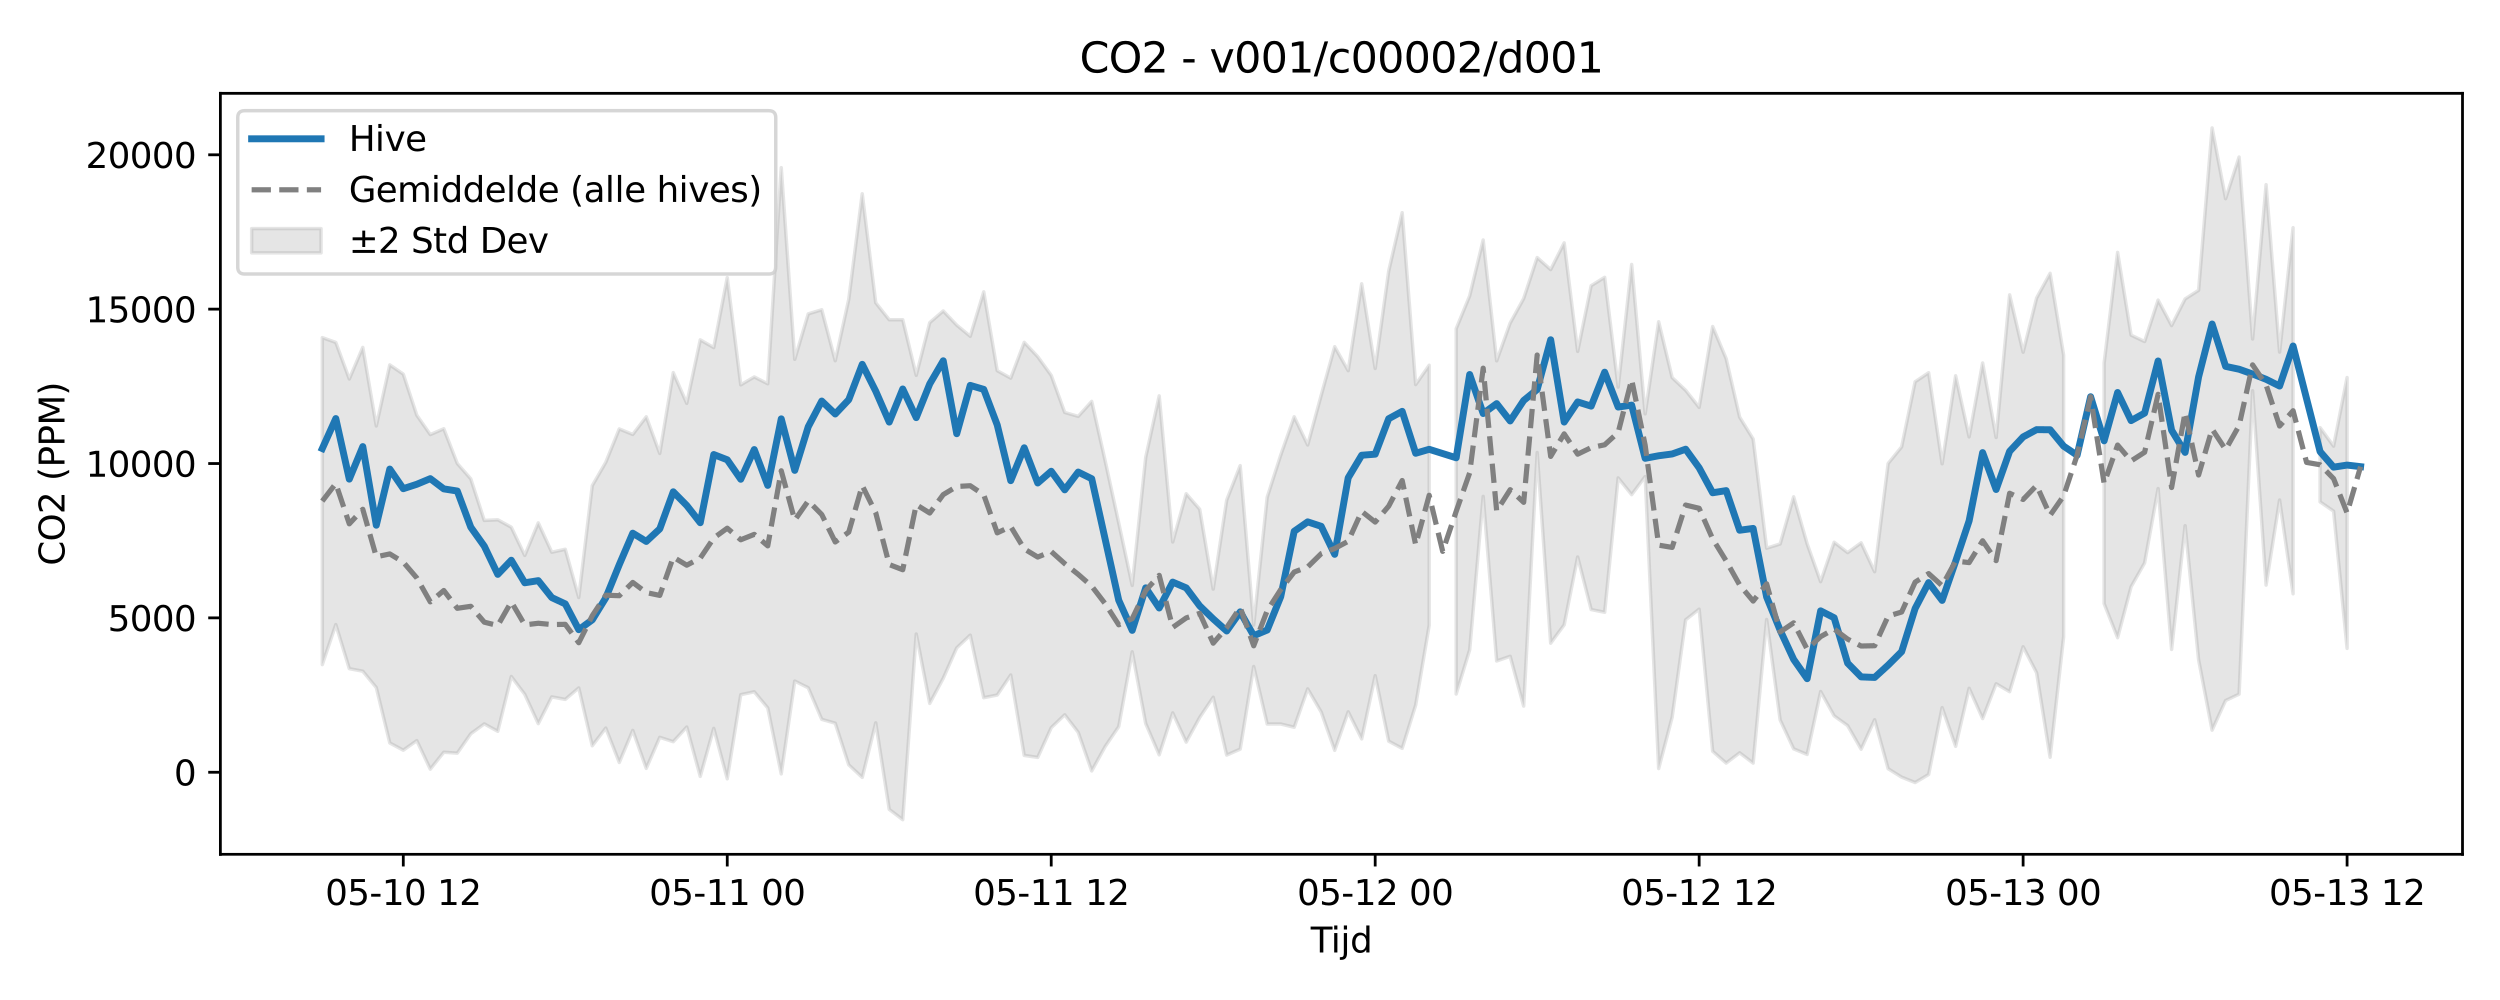 <?xml version="1.0" encoding="utf-8" standalone="no"?>
<!DOCTYPE svg PUBLIC "-//W3C//DTD SVG 1.1//EN"
  "http://www.w3.org/Graphics/SVG/1.1/DTD/svg11.dtd">
<svg xmlns:xlink="http://www.w3.org/1999/xlink" width="720pt" height="288pt" viewBox="0 0 720 288" xmlns="http://www.w3.org/2000/svg" version="1.1">
 <defs>
  <style type="text/css">*{stroke-linejoin: round; stroke-linecap: butt}</style>
 </defs>
 <g id="figure_1">
  <g id="patch_1">
   <path d="M 0 288 
L 720 288 
L 720 0 
L 0 0 
z
" style="fill: #ffffff"/>
  </g>
  <g id="axes_1">
   <g id="patch_2">
    <path d="M 63.47 246.04 
L 709.2 246.04 
L 709.2 26.88 
L 63.47 26.88 
z
" style="fill: #ffffff"/>
   </g>
   <g id="FillBetweenPolyCollection_1">
    <path d="M 92.821 97.222 
L 92.821 191.416 
L 96.709 179.876 
L 100.597 192.578 
L 104.484 193.305 
L 108.372 198.026 
L 112.259 213.979 
L 116.147 216.059 
L 120.035 213.305 
L 123.922 221.523 
L 127.81 216.648 
L 131.697 216.908 
L 135.585 211.327 
L 139.473 208.482 
L 143.36 210.617 
L 147.248 194.828 
L 151.135 199.975 
L 155.023 208.416 
L 158.911 200.707 
L 162.798 201.433 
L 166.686 198.123 
L 170.573 214.783 
L 174.461 209.683 
L 178.349 219.596 
L 182.236 210.357 
L 186.124 221.294 
L 190.011 212.353 
L 193.899 213.606 
L 197.787 209.386 
L 201.674 223.613 
L 205.562 209.767 
L 209.449 224.298 
L 213.337 200.074 
L 217.224 199.239 
L 221.112 203.885 
L 225 222.888 
L 228.887 196.151 
L 232.775 198.084 
L 236.662 207.174 
L 240.55 208.282 
L 244.438 220.271 
L 248.325 223.9 
L 252.213 208.176 
L 256.1 233.098 
L 259.988 236.078 
L 263.876 182.583 
L 267.763 202.591 
L 271.651 195.349 
L 275.538 186.577 
L 279.426 182.918 
L 283.314 200.945 
L 287.201 200.171 
L 291.089 194.392 
L 294.976 217.563 
L 298.864 218.138 
L 302.752 209.58 
L 306.639 205.863 
L 310.527 210.913 
L 314.414 222.035 
L 318.302 214.981 
L 322.19 209.268 
L 326.077 187.723 
L 329.965 208.381 
L 333.852 217.4 
L 337.74 205.31 
L 341.628 213.727 
L 345.515 206.628 
L 349.403 200.806 
L 353.29 217.469 
L 357.178 215.745 
L 361.066 191.956 
L 364.953 208.524 
L 368.841 208.509 
L 372.728 209.456 
L 376.616 198.399 
L 380.504 205.061 
L 384.391 216.101 
L 388.279 205.011 
L 392.166 212.808 
L 396.054 194.599 
L 399.942 213.46 
L 403.829 215.535 
L 407.717 203.054 
L 411.604 180.105 
L 411.604 105.187 
L 411.604 105.187 
L 407.717 110.759 
L 403.829 61.248 
L 399.942 78.074 
L 396.054 106.117 
L 392.166 81.732 
L 388.279 106.756 
L 384.391 99.841 
L 380.504 113.848 
L 376.616 128.155 
L 372.728 120.031 
L 368.841 131.108 
L 364.953 143.195 
L 361.066 180.021 
L 357.178 134.096 
L 353.29 144.024 
L 349.403 169.663 
L 345.515 146.67 
L 341.628 142.199 
L 337.74 156.086 
L 333.852 114.007 
L 329.965 131.728 
L 326.077 168.614 
L 322.19 150.608 
L 318.302 132.792 
L 314.414 115.599 
L 310.527 119.915 
L 306.639 118.784 
L 302.752 108.1 
L 298.864 102.719 
L 294.976 98.595 
L 291.089 108.902 
L 287.201 106.752 
L 283.314 84.046 
L 279.426 96.86 
L 275.538 93.635 
L 271.651 89.549 
L 267.763 92.918 
L 263.876 108.097 
L 259.988 92.084 
L 256.1 92.093 
L 252.213 87.206 
L 248.325 55.803 
L 244.438 86.223 
L 240.55 103.895 
L 236.662 89.208 
L 232.775 90.396 
L 228.887 103.481 
L 225 48.279 
L 221.112 110.528 
L 217.224 108.557 
L 213.337 110.836 
L 209.449 79.941 
L 205.562 100.113 
L 201.674 97.877 
L 197.787 116.162 
L 193.899 107.307 
L 190.011 130.594 
L 186.124 120.031 
L 182.236 125.121 
L 178.349 123.532 
L 174.461 133.149 
L 170.573 139.859 
L 166.686 172.086 
L 162.798 158.186 
L 158.911 159.037 
L 155.023 150.584 
L 151.135 159.967 
L 147.248 151.835 
L 143.36 149.691 
L 139.473 149.885 
L 135.585 137.911 
L 131.697 133.472 
L 127.81 123.479 
L 123.922 125.157 
L 120.035 119.575 
L 116.147 107.747 
L 112.259 105.082 
L 108.372 122.685 
L 104.484 100.047 
L 100.597 109.145 
L 96.709 98.619 
L 92.821 97.222 
z
" clip-path="url(#p4cf2dc986c)" style="fill: #808080; fill-opacity: 0.2; stroke: #808080; stroke-opacity: 0.2"/>
    <path d="M 419.38 94.669 
L 419.38 199.883 
L 423.267 187.154 
L 427.155 142.962 
L 431.042 190.366 
L 434.93 189.019 
L 438.818 203.358 
L 442.705 130.319 
L 446.593 185.243 
L 450.48 179.964 
L 454.368 160.409 
L 458.256 175.551 
L 462.143 176.34 
L 466.031 137.639 
L 469.918 142.462 
L 473.806 137.253 
L 477.694 221.35 
L 481.581 206.555 
L 485.469 178.507 
L 489.356 175.443 
L 493.244 216.361 
L 497.132 219.77 
L 501.019 216.814 
L 504.907 219.779 
L 508.794 178.41 
L 512.682 207.349 
L 516.57 215.67 
L 520.457 217.289 
L 524.345 199.164 
L 528.232 206.172 
L 532.12 208.981 
L 536.008 215.782 
L 539.895 207.28 
L 543.783 221.393 
L 547.67 223.828 
L 551.558 225.371 
L 555.446 223.057 
L 559.333 203.795 
L 563.221 214.947 
L 567.108 198.224 
L 570.996 206.952 
L 574.883 196.93 
L 578.771 199.213 
L 582.659 186.263 
L 586.546 193.778 
L 590.434 218.102 
L 594.321 183.413 
L 594.321 102.249 
L 594.321 102.249 
L 590.434 78.719 
L 586.546 85.817 
L 582.659 101.437 
L 578.771 84.914 
L 574.883 125.994 
L 570.996 104.533 
L 567.108 125.834 
L 563.221 108.219 
L 559.333 133.567 
L 555.446 107.341 
L 551.558 109.949 
L 547.67 128.693 
L 543.783 133.484 
L 539.895 164.658 
L 536.008 156.327 
L 532.12 159.157 
L 528.232 156.165 
L 524.345 167.523 
L 520.457 156.628 
L 516.57 143.08 
L 512.682 156.658 
L 508.794 157.883 
L 504.907 126.438 
L 501.019 120.124 
L 497.132 103.289 
L 493.244 94.035 
L 489.356 117.33 
L 485.469 112.404 
L 481.581 108.75 
L 477.694 92.658 
L 473.806 119.196 
L 469.918 76.165 
L 466.031 111.488 
L 462.143 79.864 
L 458.256 82.279 
L 454.368 101.198 
L 450.48 69.941 
L 446.593 77.647 
L 442.705 74.178 
L 438.818 85.982 
L 434.93 93.039 
L 431.042 103.929 
L 427.155 69.112 
L 423.267 85.203 
L 419.38 94.669 
z
" clip-path="url(#p4cf2dc986c)" style="fill: #808080; fill-opacity: 0.2; stroke: #808080; stroke-opacity: 0.2"/>
    <path d="M 605.984 104.565 
L 605.984 173.833 
L 609.872 183.661 
L 613.759 168.977 
L 617.647 162.133 
L 621.535 140.699 
L 625.422 187.047 
L 629.31 151.39 
L 633.197 190.002 
L 637.085 210.291 
L 640.973 201.753 
L 644.86 199.914 
L 648.748 112.528 
L 652.635 168.516 
L 656.523 143.987 
L 660.411 171.014 
L 660.411 65.573 
L 660.411 65.573 
L 656.523 101.407 
L 652.635 53.183 
L 648.748 97.64 
L 644.86 45.226 
L 640.973 57.232 
L 637.085 36.842 
L 633.197 83.597 
L 629.31 86.095 
L 625.422 93.761 
L 621.535 86.423 
L 617.647 98.364 
L 613.759 96.528 
L 609.872 72.687 
L 605.984 104.565 
z
" clip-path="url(#p4cf2dc986c)" style="fill: #808080; fill-opacity: 0.2; stroke: #808080; stroke-opacity: 0.2"/>
    <path d="M 668.186 123.15 
L 668.186 144.547 
L 672.073 147.21 
L 675.961 186.736 
L 675.961 108.729 
L 675.961 108.729 
L 672.073 128.491 
L 668.186 123.15 
z
" clip-path="url(#p4cf2dc986c)" style="fill: #808080; fill-opacity: 0.2; stroke: #808080; stroke-opacity: 0.2"/>
   </g>
   <g id="matplotlib.axis_1">
    <g id="xtick_1">
     <g id="line2d_1">
      <defs>
       <path id="m47fa372672" d="M 0 0 
L 0 3.5 
" style="stroke: #000000; stroke-width: 0.8"/>
      </defs>
      <g>
       <use xlink:href="#m47fa372672" x="116.147" y="246.04" style="stroke: #000000; stroke-width: 0.8"/>
      </g>
     </g>
     <g id="text_1">
      <!-- 05-10 12 -->
      <g transform="translate(93.666 260.638) scale(0.1 -0.1)">
       <defs>
        <path id="DejaVuSans-30" d="M 2034 4250 
Q 1547 4250 1301 3770 
Q 1056 3291 1056 2328 
Q 1056 1369 1301 889 
Q 1547 409 2034 409 
Q 2525 409 2770 889 
Q 3016 1369 3016 2328 
Q 3016 3291 2770 3770 
Q 2525 4250 2034 4250 
z
M 2034 4750 
Q 2819 4750 3233 4129 
Q 3647 3509 3647 2328 
Q 3647 1150 3233 529 
Q 2819 -91 2034 -91 
Q 1250 -91 836 529 
Q 422 1150 422 2328 
Q 422 3509 836 4129 
Q 1250 4750 2034 4750 
z
" transform="scale(0.016)"/>
        <path id="DejaVuSans-35" d="M 691 4666 
L 3169 4666 
L 3169 4134 
L 1269 4134 
L 1269 2991 
Q 1406 3038 1543 3061 
Q 1681 3084 1819 3084 
Q 2600 3084 3056 2656 
Q 3513 2228 3513 1497 
Q 3513 744 3044 326 
Q 2575 -91 1722 -91 
Q 1428 -91 1123 -41 
Q 819 9 494 109 
L 494 744 
Q 775 591 1075 516 
Q 1375 441 1709 441 
Q 2250 441 2565 725 
Q 2881 1009 2881 1497 
Q 2881 1984 2565 2268 
Q 2250 2553 1709 2553 
Q 1456 2553 1204 2497 
Q 953 2441 691 2322 
L 691 4666 
z
" transform="scale(0.016)"/>
        <path id="DejaVuSans-2d" d="M 313 2009 
L 1997 2009 
L 1997 1497 
L 313 1497 
L 313 2009 
z
" transform="scale(0.016)"/>
        <path id="DejaVuSans-31" d="M 794 531 
L 1825 531 
L 1825 4091 
L 703 3866 
L 703 4441 
L 1819 4666 
L 2450 4666 
L 2450 531 
L 3481 531 
L 3481 0 
L 794 0 
L 794 531 
z
" transform="scale(0.016)"/>
        <path id="DejaVuSans-20" transform="scale(0.016)"/>
        <path id="DejaVuSans-32" d="M 1228 531 
L 3431 531 
L 3431 0 
L 469 0 
L 469 531 
Q 828 903 1448 1529 
Q 2069 2156 2228 2338 
Q 2531 2678 2651 2914 
Q 2772 3150 2772 3378 
Q 2772 3750 2511 3984 
Q 2250 4219 1831 4219 
Q 1534 4219 1204 4116 
Q 875 4013 500 3803 
L 500 4441 
Q 881 4594 1212 4672 
Q 1544 4750 1819 4750 
Q 2544 4750 2975 4387 
Q 3406 4025 3406 3419 
Q 3406 3131 3298 2873 
Q 3191 2616 2906 2266 
Q 2828 2175 2409 1742 
Q 1991 1309 1228 531 
z
" transform="scale(0.016)"/>
       </defs>
       <use xlink:href="#DejaVuSans-30"/>
       <use xlink:href="#DejaVuSans-35" transform="translate(63.623 0)"/>
       <use xlink:href="#DejaVuSans-2d" transform="translate(127.246 0)"/>
       <use xlink:href="#DejaVuSans-31" transform="translate(163.33 0)"/>
       <use xlink:href="#DejaVuSans-30" transform="translate(226.953 0)"/>
       <use xlink:href="#DejaVuSans-20" transform="translate(290.576 0)"/>
       <use xlink:href="#DejaVuSans-31" transform="translate(322.363 0)"/>
       <use xlink:href="#DejaVuSans-32" transform="translate(385.986 0)"/>
      </g>
     </g>
    </g>
    <g id="xtick_2">
     <g id="line2d_2">
      <g>
       <use xlink:href="#m47fa372672" x="209.449" y="246.04" style="stroke: #000000; stroke-width: 0.8"/>
      </g>
     </g>
     <g id="text_2">
      <!-- 05-11 00 -->
      <g transform="translate(186.969 260.638) scale(0.1 -0.1)">
       <use xlink:href="#DejaVuSans-30"/>
       <use xlink:href="#DejaVuSans-35" transform="translate(63.623 0)"/>
       <use xlink:href="#DejaVuSans-2d" transform="translate(127.246 0)"/>
       <use xlink:href="#DejaVuSans-31" transform="translate(163.33 0)"/>
       <use xlink:href="#DejaVuSans-31" transform="translate(226.953 0)"/>
       <use xlink:href="#DejaVuSans-20" transform="translate(290.576 0)"/>
       <use xlink:href="#DejaVuSans-30" transform="translate(322.363 0)"/>
       <use xlink:href="#DejaVuSans-30" transform="translate(385.986 0)"/>
      </g>
     </g>
    </g>
    <g id="xtick_3">
     <g id="line2d_3">
      <g>
       <use xlink:href="#m47fa372672" x="302.752" y="246.04" style="stroke: #000000; stroke-width: 0.8"/>
      </g>
     </g>
     <g id="text_3">
      <!-- 05-11 12 -->
      <g transform="translate(280.271 260.638) scale(0.1 -0.1)">
       <use xlink:href="#DejaVuSans-30"/>
       <use xlink:href="#DejaVuSans-35" transform="translate(63.623 0)"/>
       <use xlink:href="#DejaVuSans-2d" transform="translate(127.246 0)"/>
       <use xlink:href="#DejaVuSans-31" transform="translate(163.33 0)"/>
       <use xlink:href="#DejaVuSans-31" transform="translate(226.953 0)"/>
       <use xlink:href="#DejaVuSans-20" transform="translate(290.576 0)"/>
       <use xlink:href="#DejaVuSans-31" transform="translate(322.363 0)"/>
       <use xlink:href="#DejaVuSans-32" transform="translate(385.986 0)"/>
      </g>
     </g>
    </g>
    <g id="xtick_4">
     <g id="line2d_4">
      <g>
       <use xlink:href="#m47fa372672" x="396.054" y="246.04" style="stroke: #000000; stroke-width: 0.8"/>
      </g>
     </g>
     <g id="text_4">
      <!-- 05-12 00 -->
      <g transform="translate(373.574 260.638) scale(0.1 -0.1)">
       <use xlink:href="#DejaVuSans-30"/>
       <use xlink:href="#DejaVuSans-35" transform="translate(63.623 0)"/>
       <use xlink:href="#DejaVuSans-2d" transform="translate(127.246 0)"/>
       <use xlink:href="#DejaVuSans-31" transform="translate(163.33 0)"/>
       <use xlink:href="#DejaVuSans-32" transform="translate(226.953 0)"/>
       <use xlink:href="#DejaVuSans-20" transform="translate(290.576 0)"/>
       <use xlink:href="#DejaVuSans-30" transform="translate(322.363 0)"/>
       <use xlink:href="#DejaVuSans-30" transform="translate(385.986 0)"/>
      </g>
     </g>
    </g>
    <g id="xtick_5">
     <g id="line2d_5">
      <g>
       <use xlink:href="#m47fa372672" x="489.356" y="246.04" style="stroke: #000000; stroke-width: 0.8"/>
      </g>
     </g>
     <g id="text_5">
      <!-- 05-12 12 -->
      <g transform="translate(466.876 260.638) scale(0.1 -0.1)">
       <use xlink:href="#DejaVuSans-30"/>
       <use xlink:href="#DejaVuSans-35" transform="translate(63.623 0)"/>
       <use xlink:href="#DejaVuSans-2d" transform="translate(127.246 0)"/>
       <use xlink:href="#DejaVuSans-31" transform="translate(163.33 0)"/>
       <use xlink:href="#DejaVuSans-32" transform="translate(226.953 0)"/>
       <use xlink:href="#DejaVuSans-20" transform="translate(290.576 0)"/>
       <use xlink:href="#DejaVuSans-31" transform="translate(322.363 0)"/>
       <use xlink:href="#DejaVuSans-32" transform="translate(385.986 0)"/>
      </g>
     </g>
    </g>
    <g id="xtick_6">
     <g id="line2d_6">
      <g>
       <use xlink:href="#m47fa372672" x="582.659" y="246.04" style="stroke: #000000; stroke-width: 0.8"/>
      </g>
     </g>
     <g id="text_6">
      <!-- 05-13 00 -->
      <g transform="translate(560.178 260.638) scale(0.1 -0.1)">
       <defs>
        <path id="DejaVuSans-33" d="M 2597 2516 
Q 3050 2419 3304 2112 
Q 3559 1806 3559 1356 
Q 3559 666 3084 287 
Q 2609 -91 1734 -91 
Q 1441 -91 1130 -33 
Q 819 25 488 141 
L 488 750 
Q 750 597 1062 519 
Q 1375 441 1716 441 
Q 2309 441 2620 675 
Q 2931 909 2931 1356 
Q 2931 1769 2642 2001 
Q 2353 2234 1838 2234 
L 1294 2234 
L 1294 2753 
L 1863 2753 
Q 2328 2753 2575 2939 
Q 2822 3125 2822 3475 
Q 2822 3834 2567 4026 
Q 2313 4219 1838 4219 
Q 1578 4219 1281 4162 
Q 984 4106 628 3988 
L 628 4550 
Q 988 4650 1302 4700 
Q 1616 4750 1894 4750 
Q 2613 4750 3031 4423 
Q 3450 4097 3450 3541 
Q 3450 3153 3228 2886 
Q 3006 2619 2597 2516 
z
" transform="scale(0.016)"/>
       </defs>
       <use xlink:href="#DejaVuSans-30"/>
       <use xlink:href="#DejaVuSans-35" transform="translate(63.623 0)"/>
       <use xlink:href="#DejaVuSans-2d" transform="translate(127.246 0)"/>
       <use xlink:href="#DejaVuSans-31" transform="translate(163.33 0)"/>
       <use xlink:href="#DejaVuSans-33" transform="translate(226.953 0)"/>
       <use xlink:href="#DejaVuSans-20" transform="translate(290.576 0)"/>
       <use xlink:href="#DejaVuSans-30" transform="translate(322.363 0)"/>
       <use xlink:href="#DejaVuSans-30" transform="translate(385.986 0)"/>
      </g>
     </g>
    </g>
    <g id="xtick_7">
     <g id="line2d_7">
      <g>
       <use xlink:href="#m47fa372672" x="675.961" y="246.04" style="stroke: #000000; stroke-width: 0.8"/>
      </g>
     </g>
     <g id="text_7">
      <!-- 05-13 12 -->
      <g transform="translate(653.481 260.638) scale(0.1 -0.1)">
       <use xlink:href="#DejaVuSans-30"/>
       <use xlink:href="#DejaVuSans-35" transform="translate(63.623 0)"/>
       <use xlink:href="#DejaVuSans-2d" transform="translate(127.246 0)"/>
       <use xlink:href="#DejaVuSans-31" transform="translate(163.33 0)"/>
       <use xlink:href="#DejaVuSans-33" transform="translate(226.953 0)"/>
       <use xlink:href="#DejaVuSans-20" transform="translate(290.576 0)"/>
       <use xlink:href="#DejaVuSans-31" transform="translate(322.363 0)"/>
       <use xlink:href="#DejaVuSans-32" transform="translate(385.986 0)"/>
      </g>
     </g>
    </g>
    <g id="text_8">
     <!-- Tijd -->
     <g transform="translate(377.485 274.317) scale(0.1 -0.1)">
      <defs>
       <path id="DejaVuSans-54" d="M -19 4666 
L 3928 4666 
L 3928 4134 
L 2272 4134 
L 2272 0 
L 1638 0 
L 1638 4134 
L -19 4134 
L -19 4666 
z
" transform="scale(0.016)"/>
       <path id="DejaVuSans-69" d="M 603 3500 
L 1178 3500 
L 1178 0 
L 603 0 
L 603 3500 
z
M 603 4863 
L 1178 4863 
L 1178 4134 
L 603 4134 
L 603 4863 
z
" transform="scale(0.016)"/>
       <path id="DejaVuSans-6a" d="M 603 3500 
L 1178 3500 
L 1178 -63 
Q 1178 -731 923 -1031 
Q 669 -1331 103 -1331 
L -116 -1331 
L -116 -844 
L 38 -844 
Q 366 -844 484 -692 
Q 603 -541 603 -63 
L 603 3500 
z
M 603 4863 
L 1178 4863 
L 1178 4134 
L 603 4134 
L 603 4863 
z
" transform="scale(0.016)"/>
       <path id="DejaVuSans-64" d="M 2906 2969 
L 2906 4863 
L 3481 4863 
L 3481 0 
L 2906 0 
L 2906 525 
Q 2725 213 2448 61 
Q 2172 -91 1784 -91 
Q 1150 -91 751 415 
Q 353 922 353 1747 
Q 353 2572 751 3078 
Q 1150 3584 1784 3584 
Q 2172 3584 2448 3432 
Q 2725 3281 2906 2969 
z
M 947 1747 
Q 947 1113 1208 752 
Q 1469 391 1925 391 
Q 2381 391 2643 752 
Q 2906 1113 2906 1747 
Q 2906 2381 2643 2742 
Q 2381 3103 1925 3103 
Q 1469 3103 1208 2742 
Q 947 2381 947 1747 
z
" transform="scale(0.016)"/>
      </defs>
      <use xlink:href="#DejaVuSans-54"/>
      <use xlink:href="#DejaVuSans-69" transform="translate(57.959 0)"/>
      <use xlink:href="#DejaVuSans-6a" transform="translate(85.742 0)"/>
      <use xlink:href="#DejaVuSans-64" transform="translate(113.525 0)"/>
     </g>
    </g>
   </g>
   <g id="matplotlib.axis_2">
    <g id="ytick_1">
     <g id="line2d_8">
      <defs>
       <path id="m8cd39ff8e8" d="M 0 0 
L -3.5 0 
" style="stroke: #000000; stroke-width: 0.8"/>
      </defs>
      <g>
       <use xlink:href="#m8cd39ff8e8" x="63.47" y="222.407" style="stroke: #000000; stroke-width: 0.8"/>
      </g>
     </g>
     <g id="text_9">
      <!-- 0 -->
      <g transform="translate(50.108 226.206) scale(0.1 -0.1)">
       <use xlink:href="#DejaVuSans-30"/>
      </g>
     </g>
    </g>
    <g id="ytick_2">
     <g id="line2d_9">
      <g>
       <use xlink:href="#m8cd39ff8e8" x="63.47" y="177.949" style="stroke: #000000; stroke-width: 0.8"/>
      </g>
     </g>
     <g id="text_10">
      <!-- 5000 -->
      <g transform="translate(31.02 181.749) scale(0.1 -0.1)">
       <use xlink:href="#DejaVuSans-35"/>
       <use xlink:href="#DejaVuSans-30" transform="translate(63.623 0)"/>
       <use xlink:href="#DejaVuSans-30" transform="translate(127.246 0)"/>
       <use xlink:href="#DejaVuSans-30" transform="translate(190.869 0)"/>
      </g>
     </g>
    </g>
    <g id="ytick_3">
     <g id="line2d_10">
      <g>
       <use xlink:href="#m8cd39ff8e8" x="63.47" y="133.492" style="stroke: #000000; stroke-width: 0.8"/>
      </g>
     </g>
     <g id="text_11">
      <!-- 10000 -->
      <g transform="translate(24.657 137.291) scale(0.1 -0.1)">
       <use xlink:href="#DejaVuSans-31"/>
       <use xlink:href="#DejaVuSans-30" transform="translate(63.623 0)"/>
       <use xlink:href="#DejaVuSans-30" transform="translate(127.246 0)"/>
       <use xlink:href="#DejaVuSans-30" transform="translate(190.869 0)"/>
       <use xlink:href="#DejaVuSans-30" transform="translate(254.492 0)"/>
      </g>
     </g>
    </g>
    <g id="ytick_4">
     <g id="line2d_11">
      <g>
       <use xlink:href="#m8cd39ff8e8" x="63.47" y="89.035" style="stroke: #000000; stroke-width: 0.8"/>
      </g>
     </g>
     <g id="text_12">
      <!-- 15000 -->
      <g transform="translate(24.657 92.834) scale(0.1 -0.1)">
       <use xlink:href="#DejaVuSans-31"/>
       <use xlink:href="#DejaVuSans-35" transform="translate(63.623 0)"/>
       <use xlink:href="#DejaVuSans-30" transform="translate(127.246 0)"/>
       <use xlink:href="#DejaVuSans-30" transform="translate(190.869 0)"/>
       <use xlink:href="#DejaVuSans-30" transform="translate(254.492 0)"/>
      </g>
     </g>
    </g>
    <g id="ytick_5">
     <g id="line2d_12">
      <g>
       <use xlink:href="#m8cd39ff8e8" x="63.47" y="44.577" style="stroke: #000000; stroke-width: 0.8"/>
      </g>
     </g>
     <g id="text_13">
      <!-- 20000 -->
      <g transform="translate(24.657 48.376) scale(0.1 -0.1)">
       <use xlink:href="#DejaVuSans-32"/>
       <use xlink:href="#DejaVuSans-30" transform="translate(63.623 0)"/>
       <use xlink:href="#DejaVuSans-30" transform="translate(127.246 0)"/>
       <use xlink:href="#DejaVuSans-30" transform="translate(190.869 0)"/>
       <use xlink:href="#DejaVuSans-30" transform="translate(254.492 0)"/>
      </g>
     </g>
    </g>
    <g id="text_14">
     <!-- CO2 (PPM) -->
     <g transform="translate(18.578 162.903) rotate(-90) scale(0.1 -0.1)">
      <defs>
       <path id="DejaVuSans-43" d="M 4122 4306 
L 4122 3641 
Q 3803 3938 3442 4084 
Q 3081 4231 2675 4231 
Q 1875 4231 1450 3742 
Q 1025 3253 1025 2328 
Q 1025 1406 1450 917 
Q 1875 428 2675 428 
Q 3081 428 3442 575 
Q 3803 722 4122 1019 
L 4122 359 
Q 3791 134 3420 21 
Q 3050 -91 2638 -91 
Q 1578 -91 968 557 
Q 359 1206 359 2328 
Q 359 3453 968 4101 
Q 1578 4750 2638 4750 
Q 3056 4750 3426 4639 
Q 3797 4528 4122 4306 
z
" transform="scale(0.016)"/>
       <path id="DejaVuSans-4f" d="M 2522 4238 
Q 1834 4238 1429 3725 
Q 1025 3213 1025 2328 
Q 1025 1447 1429 934 
Q 1834 422 2522 422 
Q 3209 422 3611 934 
Q 4013 1447 4013 2328 
Q 4013 3213 3611 3725 
Q 3209 4238 2522 4238 
z
M 2522 4750 
Q 3503 4750 4090 4092 
Q 4678 3434 4678 2328 
Q 4678 1225 4090 567 
Q 3503 -91 2522 -91 
Q 1538 -91 948 565 
Q 359 1222 359 2328 
Q 359 3434 948 4092 
Q 1538 4750 2522 4750 
z
" transform="scale(0.016)"/>
       <path id="DejaVuSans-28" d="M 1984 4856 
Q 1566 4138 1362 3434 
Q 1159 2731 1159 2009 
Q 1159 1288 1364 580 
Q 1569 -128 1984 -844 
L 1484 -844 
Q 1016 -109 783 600 
Q 550 1309 550 2009 
Q 550 2706 781 3412 
Q 1013 4119 1484 4856 
L 1984 4856 
z
" transform="scale(0.016)"/>
       <path id="DejaVuSans-50" d="M 1259 4147 
L 1259 2394 
L 2053 2394 
Q 2494 2394 2734 2622 
Q 2975 2850 2975 3272 
Q 2975 3691 2734 3919 
Q 2494 4147 2053 4147 
L 1259 4147 
z
M 628 4666 
L 2053 4666 
Q 2838 4666 3239 4311 
Q 3641 3956 3641 3272 
Q 3641 2581 3239 2228 
Q 2838 1875 2053 1875 
L 1259 1875 
L 1259 0 
L 628 0 
L 628 4666 
z
" transform="scale(0.016)"/>
       <path id="DejaVuSans-4d" d="M 628 4666 
L 1569 4666 
L 2759 1491 
L 3956 4666 
L 4897 4666 
L 4897 0 
L 4281 0 
L 4281 4097 
L 3078 897 
L 2444 897 
L 1241 4097 
L 1241 0 
L 628 0 
L 628 4666 
z
" transform="scale(0.016)"/>
       <path id="DejaVuSans-29" d="M 513 4856 
L 1013 4856 
Q 1481 4119 1714 3412 
Q 1947 2706 1947 2009 
Q 1947 1309 1714 600 
Q 1481 -109 1013 -844 
L 513 -844 
Q 928 -128 1133 580 
Q 1338 1288 1338 2009 
Q 1338 2731 1133 3434 
Q 928 4138 513 4856 
z
" transform="scale(0.016)"/>
      </defs>
      <use xlink:href="#DejaVuSans-43"/>
      <use xlink:href="#DejaVuSans-4f" transform="translate(69.824 0)"/>
      <use xlink:href="#DejaVuSans-32" transform="translate(148.535 0)"/>
      <use xlink:href="#DejaVuSans-20" transform="translate(212.158 0)"/>
      <use xlink:href="#DejaVuSans-28" transform="translate(243.945 0)"/>
      <use xlink:href="#DejaVuSans-50" transform="translate(282.959 0)"/>
      <use xlink:href="#DejaVuSans-50" transform="translate(343.262 0)"/>
      <use xlink:href="#DejaVuSans-4d" transform="translate(403.564 0)"/>
      <use xlink:href="#DejaVuSans-29" transform="translate(489.844 0)"/>
     </g>
    </g>
   </g>
   <g id="line2d_13">
    <path d="M 92.821 129.18 
L 96.709 120.549 
L 100.597 137.987 
L 104.484 128.622 
L 108.372 151.26 
L 112.259 135.095 
L 116.147 140.742 
L 120.035 139.473 
L 123.922 137.852 
L 127.81 140.798 
L 131.697 141.414 
L 135.585 151.832 
L 139.473 157.295 
L 143.36 165.415 
L 147.248 161.349 
L 151.135 167.843 
L 155.023 167.226 
L 158.911 172.105 
L 162.798 173.919 
L 166.686 181.349 
L 170.573 178.513 
L 174.461 172.179 
L 178.349 162.627 
L 182.236 153.557 
L 186.124 155.934 
L 190.011 152.321 
L 193.899 141.637 
L 197.787 145.582 
L 201.674 150.543 
L 205.562 130.908 
L 209.449 132.419 
L 213.337 138.024 
L 217.224 129.476 
L 221.112 139.787 
L 225 120.632 
L 228.887 135.466 
L 232.775 122.899 
L 236.662 115.505 
L 240.55 119.227 
L 244.438 115.116 
L 248.325 104.933 
L 252.213 112.664 
L 256.1 121.56 
L 259.988 112.028 
L 263.876 120.275 
L 267.763 110.565 
L 271.651 103.907 
L 275.538 124.907 
L 279.426 110.988 
L 283.314 112.141 
L 287.201 122.387 
L 291.089 138.427 
L 294.976 128.963 
L 298.864 139.098 
L 302.752 135.724 
L 306.639 141.072 
L 310.527 135.955 
L 314.414 137.873 
L 322.19 172.861 
L 326.077 181.546 
L 329.965 169.304 
L 333.852 175.098 
L 337.74 167.649 
L 341.628 169.307 
L 345.515 174.497 
L 349.403 178.249 
L 353.29 181.725 
L 357.178 176.213 
L 361.066 183.074 
L 364.953 181.453 
L 368.841 171.856 
L 372.728 153.009 
L 376.616 150.297 
L 380.504 151.577 
L 384.391 159.642 
L 388.279 137.612 
L 392.166 131.109 
L 396.054 130.804 
L 399.942 120.596 
L 403.829 118.471 
L 407.717 130.543 
L 411.604 129.402 
L 419.38 131.843 
L 423.267 107.858 
L 427.155 119.092 
L 431.042 116.249 
L 434.93 121.234 
L 438.818 115.34 
L 442.705 112.173 
L 446.593 97.855 
L 450.48 121.554 
L 454.368 115.758 
L 458.256 116.967 
L 462.143 107.191 
L 466.031 117.23 
L 469.918 116.678 
L 473.806 131.995 
L 477.694 131.257 
L 481.581 130.745 
L 485.469 129.371 
L 489.356 134.737 
L 493.244 141.917 
L 497.132 141.299 
L 501.019 152.707 
L 504.907 152.188 
L 508.794 171.948 
L 512.682 181.511 
L 516.57 189.909 
L 520.457 195.457 
L 524.345 175.927 
L 528.232 177.92 
L 532.12 190.996 
L 536.008 194.947 
L 539.895 195.101 
L 543.783 191.551 
L 547.67 187.677 
L 551.558 175.246 
L 555.446 167.792 
L 559.333 172.914 
L 563.221 161.66 
L 567.108 149.998 
L 570.996 130.353 
L 574.883 140.973 
L 578.771 129.983 
L 582.659 125.831 
L 586.546 123.735 
L 590.434 123.771 
L 594.321 128.483 
L 598.209 131.109 
L 602.097 114.263 
L 605.984 126.954 
L 609.872 113.042 
L 613.759 121.137 
L 617.647 118.975 
L 621.535 103.966 
L 625.422 123.913 
L 629.31 130.285 
L 633.197 108.543 
L 637.085 93.32 
L 640.973 105.516 
L 644.86 106.337 
L 648.748 107.716 
L 652.635 109.239 
L 656.523 111.18 
L 660.411 99.654 
L 668.186 130.066 
L 672.073 134.541 
L 675.961 133.943 
L 679.849 134.399 
L 679.849 134.399 
" clip-path="url(#p4cf2dc986c)" style="fill: none; stroke: #1f77b4; stroke-width: 2; stroke-linecap: square"/>
   </g>
   <g id="line2d_14">
    <path d="M 92.821 144.319 
L 96.709 139.248 
L 100.597 150.862 
L 104.484 146.676 
L 108.372 160.356 
L 112.259 159.531 
L 116.147 161.903 
L 120.035 166.44 
L 123.922 173.34 
L 127.81 170.063 
L 131.697 175.19 
L 135.585 174.619 
L 139.473 179.184 
L 143.36 180.154 
L 147.248 173.331 
L 151.135 179.971 
L 155.023 179.5 
L 158.911 179.872 
L 162.798 179.81 
L 166.686 185.104 
L 170.573 177.321 
L 174.461 171.416 
L 178.349 171.564 
L 182.236 167.739 
L 186.124 170.663 
L 190.011 171.474 
L 193.899 160.456 
L 197.787 162.774 
L 201.674 160.745 
L 205.562 154.94 
L 209.449 152.12 
L 213.337 155.455 
L 217.224 153.898 
L 221.112 157.207 
L 225 135.584 
L 228.887 149.816 
L 232.775 144.24 
L 236.662 148.191 
L 240.55 156.088 
L 244.438 153.247 
L 248.325 139.851 
L 252.213 147.691 
L 256.1 162.595 
L 259.988 164.081 
L 263.876 145.34 
L 267.763 147.754 
L 271.651 142.449 
L 275.538 140.106 
L 279.426 139.889 
L 283.314 142.496 
L 287.201 153.462 
L 291.089 151.647 
L 294.976 158.079 
L 298.864 160.429 
L 302.752 158.84 
L 306.639 162.324 
L 310.527 165.414 
L 314.414 168.817 
L 318.302 173.886 
L 322.19 179.938 
L 326.077 178.168 
L 329.965 170.054 
L 333.852 165.703 
L 337.74 180.698 
L 341.628 177.963 
L 345.515 176.649 
L 349.403 185.235 
L 353.29 180.746 
L 357.178 174.92 
L 361.066 185.988 
L 364.953 175.859 
L 368.841 169.809 
L 372.728 164.743 
L 376.616 163.277 
L 380.504 159.454 
L 384.391 157.971 
L 388.279 155.883 
L 392.166 147.27 
L 396.054 150.358 
L 399.942 145.767 
L 403.829 138.391 
L 407.717 156.906 
L 411.604 142.646 
L 415.492 158.788 
L 419.38 147.276 
L 423.267 136.179 
L 427.155 106.037 
L 431.042 147.148 
L 434.93 141.029 
L 438.818 144.67 
L 442.705 102.249 
L 446.593 131.445 
L 450.48 124.953 
L 454.368 130.803 
L 458.256 128.915 
L 462.143 128.102 
L 466.031 124.564 
L 469.918 109.313 
L 473.806 128.224 
L 477.694 157.004 
L 481.581 157.652 
L 485.469 145.456 
L 489.356 146.386 
L 493.244 155.198 
L 497.132 161.53 
L 501.019 168.469 
L 504.907 173.109 
L 508.794 168.147 
L 512.682 182.004 
L 516.57 179.375 
L 520.457 186.958 
L 524.345 183.344 
L 528.232 181.169 
L 532.12 184.069 
L 536.008 186.055 
L 539.895 185.969 
L 543.783 177.438 
L 547.67 176.261 
L 551.558 167.66 
L 555.446 165.199 
L 559.333 168.681 
L 563.221 161.583 
L 567.108 162.029 
L 570.996 155.742 
L 574.883 161.462 
L 578.771 142.063 
L 582.659 143.85 
L 586.546 139.797 
L 590.434 148.41 
L 594.321 142.831 
L 598.209 131.109 
L 602.097 114.263 
L 605.984 139.199 
L 609.872 128.174 
L 613.759 132.753 
L 617.647 130.248 
L 621.535 113.561 
L 625.422 140.404 
L 629.31 118.743 
L 633.197 136.8 
L 637.085 123.566 
L 640.973 129.492 
L 644.86 122.57 
L 648.748 105.084 
L 652.635 110.849 
L 656.523 122.697 
L 660.411 118.294 
L 664.298 133.172 
L 668.186 133.848 
L 672.073 137.85 
L 675.961 147.733 
L 679.849 134.399 
L 679.849 134.399 
" clip-path="url(#p4cf2dc986c)" style="fill: none; stroke-dasharray: 5.55,2.4; stroke-dashoffset: 0; stroke: #808080; stroke-width: 1.5"/>
   </g>
   <g id="patch_3">
    <path d="M 63.47 246.04 
L 63.47 26.88 
" style="fill: none; stroke: #000000; stroke-width: 0.8; stroke-linejoin: miter; stroke-linecap: square"/>
   </g>
   <g id="patch_4">
    <path d="M 709.2 246.04 
L 709.2 26.88 
" style="fill: none; stroke: #000000; stroke-width: 0.8; stroke-linejoin: miter; stroke-linecap: square"/>
   </g>
   <g id="patch_5">
    <path d="M 63.47 246.04 
L 709.2 246.04 
" style="fill: none; stroke: #000000; stroke-width: 0.8; stroke-linejoin: miter; stroke-linecap: square"/>
   </g>
   <g id="patch_6">
    <path d="M 63.47 26.88 
L 709.2 26.88 
" style="fill: none; stroke: #000000; stroke-width: 0.8; stroke-linejoin: miter; stroke-linecap: square"/>
   </g>
   <g id="text_15">
    <!-- CO2 - v001/c00002/d001 -->
    <g transform="translate(310.932 20.88) scale(0.12 -0.12)">
     <defs>
      <path id="DejaVuSans-76" d="M 191 3500 
L 800 3500 
L 1894 563 
L 2988 3500 
L 3597 3500 
L 2284 0 
L 1503 0 
L 191 3500 
z
" transform="scale(0.016)"/>
      <path id="DejaVuSans-2f" d="M 1625 4666 
L 2156 4666 
L 531 -594 
L 0 -594 
L 1625 4666 
z
" transform="scale(0.016)"/>
      <path id="DejaVuSans-63" d="M 3122 3366 
L 3122 2828 
Q 2878 2963 2633 3030 
Q 2388 3097 2138 3097 
Q 1578 3097 1268 2742 
Q 959 2388 959 1747 
Q 959 1106 1268 751 
Q 1578 397 2138 397 
Q 2388 397 2633 464 
Q 2878 531 3122 666 
L 3122 134 
Q 2881 22 2623 -34 
Q 2366 -91 2075 -91 
Q 1284 -91 818 406 
Q 353 903 353 1747 
Q 353 2603 823 3093 
Q 1294 3584 2113 3584 
Q 2378 3584 2631 3529 
Q 2884 3475 3122 3366 
z
" transform="scale(0.016)"/>
     </defs>
     <use xlink:href="#DejaVuSans-43"/>
     <use xlink:href="#DejaVuSans-4f" transform="translate(69.824 0)"/>
     <use xlink:href="#DejaVuSans-32" transform="translate(148.535 0)"/>
     <use xlink:href="#DejaVuSans-20" transform="translate(212.158 0)"/>
     <use xlink:href="#DejaVuSans-2d" transform="translate(243.945 0)"/>
     <use xlink:href="#DejaVuSans-20" transform="translate(280.029 0)"/>
     <use xlink:href="#DejaVuSans-76" transform="translate(311.816 0)"/>
     <use xlink:href="#DejaVuSans-30" transform="translate(370.996 0)"/>
     <use xlink:href="#DejaVuSans-30" transform="translate(434.619 0)"/>
     <use xlink:href="#DejaVuSans-31" transform="translate(498.242 0)"/>
     <use xlink:href="#DejaVuSans-2f" transform="translate(561.865 0)"/>
     <use xlink:href="#DejaVuSans-63" transform="translate(595.557 0)"/>
     <use xlink:href="#DejaVuSans-30" transform="translate(650.537 0)"/>
     <use xlink:href="#DejaVuSans-30" transform="translate(714.16 0)"/>
     <use xlink:href="#DejaVuSans-30" transform="translate(777.783 0)"/>
     <use xlink:href="#DejaVuSans-30" transform="translate(841.406 0)"/>
     <use xlink:href="#DejaVuSans-32" transform="translate(905.029 0)"/>
     <use xlink:href="#DejaVuSans-2f" transform="translate(968.652 0)"/>
     <use xlink:href="#DejaVuSans-64" transform="translate(1002.344 0)"/>
     <use xlink:href="#DejaVuSans-30" transform="translate(1065.82 0)"/>
     <use xlink:href="#DejaVuSans-30" transform="translate(1129.443 0)"/>
     <use xlink:href="#DejaVuSans-31" transform="translate(1193.066 0)"/>
    </g>
   </g>
   <g id="legend_1">
    <g id="patch_7">
     <path d="M 70.47 78.914 
L 221.414 78.914 
Q 223.414 78.914 223.414 76.914 
L 223.414 33.88 
Q 223.414 31.88 221.414 31.88 
L 70.47 31.88 
Q 68.47 31.88 68.47 33.88 
L 68.47 76.914 
Q 68.47 78.914 70.47 78.914 
z
" style="fill: #ffffff; opacity: 0.8; stroke: #cccccc; stroke-linejoin: miter"/>
    </g>
    <g id="line2d_15">
     <path d="M 72.47 39.978 
L 82.47 39.978 
L 92.47 39.978 
" style="fill: none; stroke: #1f77b4; stroke-width: 2; stroke-linecap: square"/>
    </g>
    <g id="text_16">
     <!-- Hive -->
     <g transform="translate(100.47 43.478) scale(0.1 -0.1)">
      <defs>
       <path id="DejaVuSans-48" d="M 628 4666 
L 1259 4666 
L 1259 2753 
L 3553 2753 
L 3553 4666 
L 4184 4666 
L 4184 0 
L 3553 0 
L 3553 2222 
L 1259 2222 
L 1259 0 
L 628 0 
L 628 4666 
z
" transform="scale(0.016)"/>
       <path id="DejaVuSans-65" d="M 3597 1894 
L 3597 1613 
L 953 1613 
Q 991 1019 1311 708 
Q 1631 397 2203 397 
Q 2534 397 2845 478 
Q 3156 559 3463 722 
L 3463 178 
Q 3153 47 2828 -22 
Q 2503 -91 2169 -91 
Q 1331 -91 842 396 
Q 353 884 353 1716 
Q 353 2575 817 3079 
Q 1281 3584 2069 3584 
Q 2775 3584 3186 3129 
Q 3597 2675 3597 1894 
z
M 3022 2063 
Q 3016 2534 2758 2815 
Q 2500 3097 2075 3097 
Q 1594 3097 1305 2825 
Q 1016 2553 972 2059 
L 3022 2063 
z
" transform="scale(0.016)"/>
      </defs>
      <use xlink:href="#DejaVuSans-48"/>
      <use xlink:href="#DejaVuSans-69" transform="translate(75.195 0)"/>
      <use xlink:href="#DejaVuSans-76" transform="translate(102.979 0)"/>
      <use xlink:href="#DejaVuSans-65" transform="translate(162.158 0)"/>
     </g>
    </g>
    <g id="line2d_16">
     <path d="M 72.47 54.657 
L 82.47 54.657 
L 92.47 54.657 
" style="fill: none; stroke-dasharray: 5.55,2.4; stroke-dashoffset: 0; stroke: #808080; stroke-width: 1.5"/>
    </g>
    <g id="text_17">
     <!-- Gemiddelde (alle hives) -->
     <g transform="translate(100.47 58.157) scale(0.1 -0.1)">
      <defs>
       <path id="DejaVuSans-47" d="M 3809 666 
L 3809 1919 
L 2778 1919 
L 2778 2438 
L 4434 2438 
L 4434 434 
Q 4069 175 3628 42 
Q 3188 -91 2688 -91 
Q 1594 -91 976 548 
Q 359 1188 359 2328 
Q 359 3472 976 4111 
Q 1594 4750 2688 4750 
Q 3144 4750 3555 4637 
Q 3966 4525 4313 4306 
L 4313 3634 
Q 3963 3931 3569 4081 
Q 3175 4231 2741 4231 
Q 1884 4231 1454 3753 
Q 1025 3275 1025 2328 
Q 1025 1384 1454 906 
Q 1884 428 2741 428 
Q 3075 428 3337 486 
Q 3600 544 3809 666 
z
" transform="scale(0.016)"/>
       <path id="DejaVuSans-6d" d="M 3328 2828 
Q 3544 3216 3844 3400 
Q 4144 3584 4550 3584 
Q 5097 3584 5394 3201 
Q 5691 2819 5691 2113 
L 5691 0 
L 5113 0 
L 5113 2094 
Q 5113 2597 4934 2840 
Q 4756 3084 4391 3084 
Q 3944 3084 3684 2787 
Q 3425 2491 3425 1978 
L 3425 0 
L 2847 0 
L 2847 2094 
Q 2847 2600 2669 2842 
Q 2491 3084 2119 3084 
Q 1678 3084 1418 2786 
Q 1159 2488 1159 1978 
L 1159 0 
L 581 0 
L 581 3500 
L 1159 3500 
L 1159 2956 
Q 1356 3278 1631 3431 
Q 1906 3584 2284 3584 
Q 2666 3584 2933 3390 
Q 3200 3197 3328 2828 
z
" transform="scale(0.016)"/>
       <path id="DejaVuSans-6c" d="M 603 4863 
L 1178 4863 
L 1178 0 
L 603 0 
L 603 4863 
z
" transform="scale(0.016)"/>
       <path id="DejaVuSans-61" d="M 2194 1759 
Q 1497 1759 1228 1600 
Q 959 1441 959 1056 
Q 959 750 1161 570 
Q 1363 391 1709 391 
Q 2188 391 2477 730 
Q 2766 1069 2766 1631 
L 2766 1759 
L 2194 1759 
z
M 3341 1997 
L 3341 0 
L 2766 0 
L 2766 531 
Q 2569 213 2275 61 
Q 1981 -91 1556 -91 
Q 1019 -91 701 211 
Q 384 513 384 1019 
Q 384 1609 779 1909 
Q 1175 2209 1959 2209 
L 2766 2209 
L 2766 2266 
Q 2766 2663 2505 2880 
Q 2244 3097 1772 3097 
Q 1472 3097 1187 3025 
Q 903 2953 641 2809 
L 641 3341 
Q 956 3463 1253 3523 
Q 1550 3584 1831 3584 
Q 2591 3584 2966 3190 
Q 3341 2797 3341 1997 
z
" transform="scale(0.016)"/>
       <path id="DejaVuSans-68" d="M 3513 2113 
L 3513 0 
L 2938 0 
L 2938 2094 
Q 2938 2591 2744 2837 
Q 2550 3084 2163 3084 
Q 1697 3084 1428 2787 
Q 1159 2491 1159 1978 
L 1159 0 
L 581 0 
L 581 4863 
L 1159 4863 
L 1159 2956 
Q 1366 3272 1645 3428 
Q 1925 3584 2291 3584 
Q 2894 3584 3203 3211 
Q 3513 2838 3513 2113 
z
" transform="scale(0.016)"/>
       <path id="DejaVuSans-73" d="M 2834 3397 
L 2834 2853 
Q 2591 2978 2328 3040 
Q 2066 3103 1784 3103 
Q 1356 3103 1142 2972 
Q 928 2841 928 2578 
Q 928 2378 1081 2264 
Q 1234 2150 1697 2047 
L 1894 2003 
Q 2506 1872 2764 1633 
Q 3022 1394 3022 966 
Q 3022 478 2636 193 
Q 2250 -91 1575 -91 
Q 1294 -91 989 -36 
Q 684 19 347 128 
L 347 722 
Q 666 556 975 473 
Q 1284 391 1588 391 
Q 1994 391 2212 530 
Q 2431 669 2431 922 
Q 2431 1156 2273 1281 
Q 2116 1406 1581 1522 
L 1381 1569 
Q 847 1681 609 1914 
Q 372 2147 372 2553 
Q 372 3047 722 3315 
Q 1072 3584 1716 3584 
Q 2034 3584 2315 3537 
Q 2597 3491 2834 3397 
z
" transform="scale(0.016)"/>
      </defs>
      <use xlink:href="#DejaVuSans-47"/>
      <use xlink:href="#DejaVuSans-65" transform="translate(77.49 0)"/>
      <use xlink:href="#DejaVuSans-6d" transform="translate(139.014 0)"/>
      <use xlink:href="#DejaVuSans-69" transform="translate(236.426 0)"/>
      <use xlink:href="#DejaVuSans-64" transform="translate(264.209 0)"/>
      <use xlink:href="#DejaVuSans-64" transform="translate(327.686 0)"/>
      <use xlink:href="#DejaVuSans-65" transform="translate(391.162 0)"/>
      <use xlink:href="#DejaVuSans-6c" transform="translate(452.686 0)"/>
      <use xlink:href="#DejaVuSans-64" transform="translate(480.469 0)"/>
      <use xlink:href="#DejaVuSans-65" transform="translate(543.945 0)"/>
      <use xlink:href="#DejaVuSans-20" transform="translate(605.469 0)"/>
      <use xlink:href="#DejaVuSans-28" transform="translate(637.256 0)"/>
      <use xlink:href="#DejaVuSans-61" transform="translate(676.27 0)"/>
      <use xlink:href="#DejaVuSans-6c" transform="translate(737.549 0)"/>
      <use xlink:href="#DejaVuSans-6c" transform="translate(765.332 0)"/>
      <use xlink:href="#DejaVuSans-65" transform="translate(793.115 0)"/>
      <use xlink:href="#DejaVuSans-20" transform="translate(854.639 0)"/>
      <use xlink:href="#DejaVuSans-68" transform="translate(886.426 0)"/>
      <use xlink:href="#DejaVuSans-69" transform="translate(949.805 0)"/>
      <use xlink:href="#DejaVuSans-76" transform="translate(977.588 0)"/>
      <use xlink:href="#DejaVuSans-65" transform="translate(1036.768 0)"/>
      <use xlink:href="#DejaVuSans-73" transform="translate(1098.291 0)"/>
      <use xlink:href="#DejaVuSans-29" transform="translate(1150.391 0)"/>
     </g>
    </g>
    <g id="patch_8">
     <path d="M 72.47 72.835 
L 92.47 72.835 
L 92.47 65.835 
L 72.47 65.835 
z
" style="fill: #808080; fill-opacity: 0.2; stroke: #808080; stroke-opacity: 0.2; stroke-linejoin: miter"/>
    </g>
    <g id="text_18">
     <!-- ±2 Std Dev -->
     <g transform="translate(100.47 72.835) scale(0.1 -0.1)">
      <defs>
       <path id="DejaVuSans-b1" d="M 2944 4013 
L 2944 2803 
L 4684 2803 
L 4684 2272 
L 2944 2272 
L 2944 1063 
L 2419 1063 
L 2419 2272 
L 678 2272 
L 678 2803 
L 2419 2803 
L 2419 4013 
L 2944 4013 
z
M 678 531 
L 4684 531 
L 4684 0 
L 678 0 
L 678 531 
z
" transform="scale(0.016)"/>
       <path id="DejaVuSans-53" d="M 3425 4513 
L 3425 3897 
Q 3066 4069 2747 4153 
Q 2428 4238 2131 4238 
Q 1616 4238 1336 4038 
Q 1056 3838 1056 3469 
Q 1056 3159 1242 3001 
Q 1428 2844 1947 2747 
L 2328 2669 
Q 3034 2534 3370 2195 
Q 3706 1856 3706 1288 
Q 3706 609 3251 259 
Q 2797 -91 1919 -91 
Q 1588 -91 1214 -16 
Q 841 59 441 206 
L 441 856 
Q 825 641 1194 531 
Q 1563 422 1919 422 
Q 2459 422 2753 634 
Q 3047 847 3047 1241 
Q 3047 1584 2836 1778 
Q 2625 1972 2144 2069 
L 1759 2144 
Q 1053 2284 737 2584 
Q 422 2884 422 3419 
Q 422 4038 858 4394 
Q 1294 4750 2059 4750 
Q 2388 4750 2728 4690 
Q 3069 4631 3425 4513 
z
" transform="scale(0.016)"/>
       <path id="DejaVuSans-74" d="M 1172 4494 
L 1172 3500 
L 2356 3500 
L 2356 3053 
L 1172 3053 
L 1172 1153 
Q 1172 725 1289 603 
Q 1406 481 1766 481 
L 2356 481 
L 2356 0 
L 1766 0 
Q 1100 0 847 248 
Q 594 497 594 1153 
L 594 3053 
L 172 3053 
L 172 3500 
L 594 3500 
L 594 4494 
L 1172 4494 
z
" transform="scale(0.016)"/>
       <path id="DejaVuSans-44" d="M 1259 4147 
L 1259 519 
L 2022 519 
Q 2988 519 3436 956 
Q 3884 1394 3884 2338 
Q 3884 3275 3436 3711 
Q 2988 4147 2022 4147 
L 1259 4147 
z
M 628 4666 
L 1925 4666 
Q 3281 4666 3915 4102 
Q 4550 3538 4550 2338 
Q 4550 1131 3912 565 
Q 3275 0 1925 0 
L 628 0 
L 628 4666 
z
" transform="scale(0.016)"/>
      </defs>
      <use xlink:href="#DejaVuSans-b1"/>
      <use xlink:href="#DejaVuSans-32" transform="translate(83.789 0)"/>
      <use xlink:href="#DejaVuSans-20" transform="translate(147.412 0)"/>
      <use xlink:href="#DejaVuSans-53" transform="translate(179.199 0)"/>
      <use xlink:href="#DejaVuSans-74" transform="translate(242.676 0)"/>
      <use xlink:href="#DejaVuSans-64" transform="translate(281.885 0)"/>
      <use xlink:href="#DejaVuSans-20" transform="translate(345.361 0)"/>
      <use xlink:href="#DejaVuSans-44" transform="translate(377.148 0)"/>
      <use xlink:href="#DejaVuSans-65" transform="translate(454.15 0)"/>
      <use xlink:href="#DejaVuSans-76" transform="translate(515.674 0)"/>
     </g>
    </g>
   </g>
  </g>
 </g>
 <defs>
  <clipPath id="p4cf2dc986c">
   <rect x="63.47" y="26.88" width="645.73" height="219.16"/>
  </clipPath>
 </defs>
</svg>
